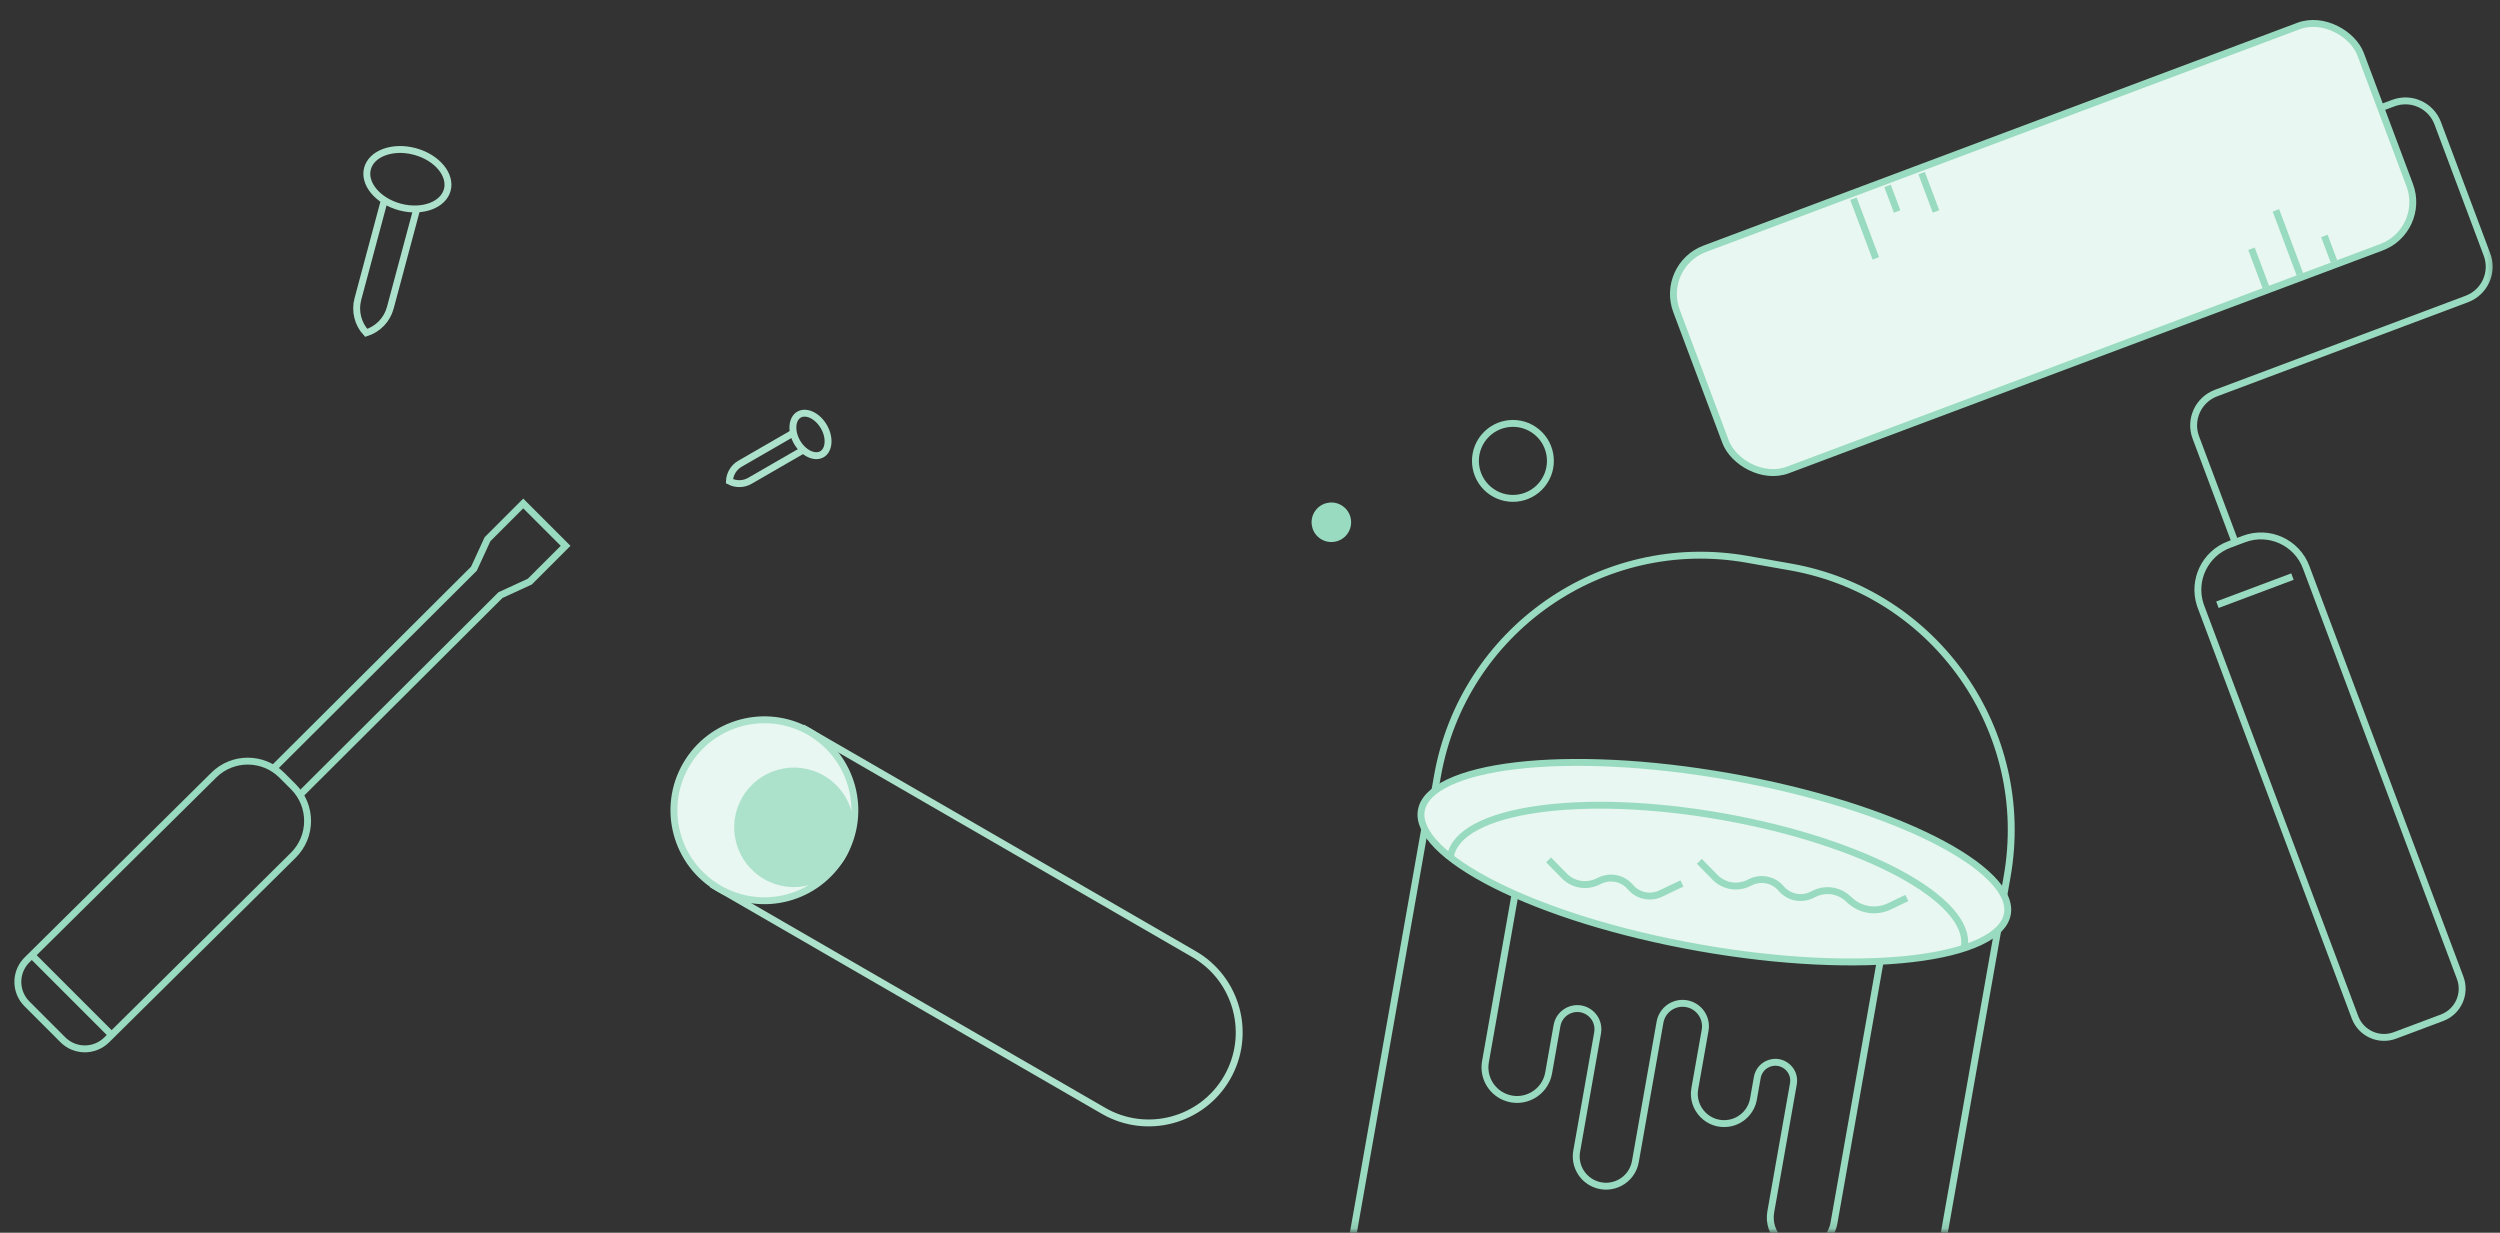 <svg width="290" height="143" viewBox="0 0 290 143" fill="none" xmlns="http://www.w3.org/2000/svg">
<rect x="0" y="0" width="290" height="143" fill="#333333" stroke="none"/>
<mask id="mask0_3159_226" style="mask-type:alpha" maskUnits="userSpaceOnUse" x="104" y="0" width="186" height="143">
<rect x="104.867" width="184.85" height="142.892" fill="white"/>
</mask>
<g mask="url(#mask0_3159_226)">
<path d="M165.826 92.994L154.876 154.959M232.303 104.741L221.353 166.707" stroke="#99DBC0" stroke-width="0.8"/>
<path d="M166.137 93.467L166.747 90.011C169.727 73.152 185.809 61.9 202.669 64.879L207.693 65.767C224.553 68.746 235.805 84.829 232.826 101.688L232.215 105.144" stroke="#99DBC0" stroke-width="0.8"/>
<path d="M200.618 90.093C210.086 91.766 218.439 94.429 224.288 97.374C227.214 98.847 229.493 100.38 230.972 101.878C232.46 103.385 233.074 104.788 232.856 106.021C232.638 107.254 231.581 108.36 229.666 109.266C227.763 110.167 225.097 110.826 221.843 111.207C215.339 111.968 206.579 111.609 197.112 109.936C187.644 108.263 179.291 105.598 173.442 102.654C170.515 101.18 168.236 99.647 166.757 98.149C165.269 96.642 164.656 95.241 164.874 94.007C165.092 92.774 166.148 91.667 168.063 90.761C169.966 89.861 172.632 89.201 175.886 88.82C182.39 88.059 191.15 88.42 200.618 90.093Z" fill="#E8F7F1" stroke="#99DBC0" stroke-width="0.8"/>
<path d="M227.853 109.866C228.817 104.412 216.256 97.634 199.798 94.725C183.34 91.817 169.217 93.88 168.253 99.334" stroke="#99DBC0" stroke-width="0.8"/>
<path d="M175.749 103.717L172.312 123.167C172.01 124.873 172.926 126.562 174.521 127.24V127.24C176.724 128.176 179.225 126.82 179.642 124.462L180.612 118.97C180.901 117.339 182.719 116.487 184.157 117.31V117.31C185.033 117.811 185.5 118.808 185.324 119.802L182.896 133.541C182.62 135.105 183.444 136.655 184.895 137.3V137.3C186.947 138.213 189.312 136.956 189.703 134.744L192.559 118.58C192.814 117.135 194.194 116.17 195.639 116.425V116.425C197.085 116.681 198.05 118.06 197.795 119.506L196.597 126.281C196.187 128.601 198.169 130.643 200.501 130.301V130.301C201.975 130.086 203.144 128.95 203.404 127.483L203.845 124.984C203.981 124.213 204.529 123.58 205.272 123.335V123.335C206.8 122.829 208.314 124.139 208.034 125.724L205.409 140.578C204.954 143.15 207.222 145.378 209.786 144.878V144.878C211.297 144.584 212.471 143.389 212.739 141.873L218.077 111.662" stroke="#99DBC0" stroke-width="0.8"/>
<path d="M221.195 104.169L219.154 105.143C217.655 105.858 215.872 105.6 214.638 104.487L214.325 104.205C213.28 103.264 211.771 103.045 210.502 103.65L210.132 103.827C208.923 104.404 207.478 104.092 206.615 103.069V103.069C205.751 102.046 204.306 101.735 203.098 102.312L202.802 102.453C201.503 103.073 199.954 102.799 198.946 101.772L197.125 99.915" stroke="#99DBC0" stroke-width="0.8"/>
<path d="M195.106 102.479L192.639 103.656C191.431 104.233 189.986 103.922 189.122 102.899V102.899C188.258 101.876 186.813 101.565 185.605 102.141L185.309 102.282C184.01 102.902 182.461 102.629 181.454 101.601L179.633 99.745" stroke="#99DBC0" stroke-width="0.8"/>
<path d="M257.22 70.15L265.924 66.884" stroke="#99DBC0" stroke-width="0.8"/>
<path d="M258.586 63.168L260.303 62.524C263.198 61.438 266.427 62.904 267.513 65.8L285.38 113.426C286.079 115.287 285.135 117.363 283.274 118.061L277.812 120.11C275.951 120.808 273.876 119.865 273.178 118.004L255.311 70.378L255.216 70.106C254.317 67.283 255.781 64.221 258.586 63.168Z" stroke="#99DBC0" stroke-width="0.8"/>
<rect x="192.508" y="30.826" width="84.761" height="27.407" rx="5.6" transform="rotate(-20.564 192.508 30.826)" fill="#E8F7F1" stroke="#99DBC0" stroke-width="0.8"/>
<path d="M276.022 12.56L277.626 11.959C279.695 11.183 282 12.23 282.776 14.299L288.491 29.532C289.267 31.601 288.22 33.907 286.151 34.683L257.057 45.597C254.989 46.373 253.941 48.679 254.717 50.748L259.254 62.84" stroke="#99DBC0" stroke-width="0.8"/>
<path d="M218.954 21.565L220.067 24.531" stroke="#99DBC0" stroke-width="0.8"/>
<path d="M222.909 20.081L224.578 24.53" stroke="#99DBC0" stroke-width="0.8"/>
<path d="M215 23.048L217.597 29.969" stroke="#99DBC0" stroke-width="0.8"/>
<path d="M266.787 31.819L264.005 24.403" stroke="#99DBC0" stroke-width="0.8"/>
<path d="M262.84 33.303L261.171 28.853" stroke="#99DBC0" stroke-width="0.8"/>
<path d="M270.744 30.335L269.631 27.369" stroke="#99DBC0" stroke-width="0.8"/>
<path d="M178.272 50.113C180.122 51.645 180.381 54.386 178.849 56.237C177.318 58.087 174.575 58.345 172.725 56.813C170.875 55.282 170.617 52.54 172.149 50.69C173.681 48.84 176.422 48.582 178.272 50.113Z" stroke="#99DBC0" stroke-width="0.8"/>
<path d="M155.644 59.124C156.45 59.791 156.563 60.985 155.896 61.791C155.229 62.596 154.035 62.709 153.229 62.042C152.424 61.375 152.311 60.181 152.978 59.376C153.645 58.57 154.839 58.458 155.644 59.124Z" fill="#99DBC0" stroke="#99DBC0" stroke-width="0.8"/>
</g>
<path d="M138.505 110.681C143.522 113.582 145.237 120 142.336 125.018C139.435 130.035 133.016 131.751 127.999 128.85L82.906 102.777L93.412 84.608L138.505 110.681Z" stroke="#ACE2CC" stroke-width="0.8"/>
<path d="M93.922 84.906C98.939 87.807 100.655 94.226 97.754 99.243C94.853 104.26 88.433 105.976 83.416 103.075C78.399 100.174 76.684 93.755 79.585 88.738C82.486 83.721 88.904 82.005 93.922 84.906Z" fill="#E8F7F1" stroke="#ACE2CC" stroke-width="0.8"/>
<ellipse cx="92.101" cy="95.972" rx="6.932" ry="6.932" transform="rotate(30.037 92.101 95.972)" fill="#ACE2CC"/>
<path d="M95.342 52.694C94.957 52.916 94.451 52.92 93.915 52.678C93.379 52.436 92.844 51.959 92.459 51.294C92.075 50.628 91.93 49.927 91.988 49.342C92.047 48.756 92.302 48.319 92.688 48.096C93.073 47.874 93.58 47.87 94.117 48.113C94.653 48.354 95.187 48.831 95.571 49.497C95.956 50.163 96.102 50.864 96.043 51.449C95.984 52.035 95.728 52.471 95.342 52.694Z" stroke="#ACE2CC" stroke-width="0.8"/>
<path d="M93.04 52.279L86.989 55.773C86.258 56.195 85.362 56.214 84.614 55.822V55.822V55.822C84.648 54.978 85.112 54.211 85.844 53.789L91.895 50.296" stroke="#ACE2CC" stroke-width="0.8"/>
<path d="M51.886 22.03C51.661 22.87 50.975 23.54 49.979 23.917C48.983 24.294 47.707 24.363 46.394 24.011C45.081 23.659 44.011 22.961 43.337 22.137C42.663 21.312 42.404 20.39 42.63 19.549C42.855 18.709 43.54 18.04 44.536 17.663C45.532 17.286 46.807 17.217 48.12 17.569C49.433 17.921 50.504 18.619 51.178 19.443C51.852 20.267 52.111 21.19 51.886 22.03Z" stroke="#ACE2CC" stroke-width="0.8"/>
<path d="M48.35 24.227L45.276 35.699C44.904 37.086 43.849 38.185 42.479 38.613V38.613V38.613C41.507 37.557 41.143 36.078 41.514 34.692L44.588 23.219" stroke="#ACE2CC" stroke-width="0.8"/>
<path d="M3.723 110.834L12.73 119.841" stroke="#99DBC0" stroke-width="0.8"/>
<path d="M32.699 89.931L34.04 91.272C36.235 93.467 36.225 97.028 34.018 99.212L12.371 120.629C10.963 122.022 8.694 122.015 7.294 120.615L3.125 116.446C1.758 115.079 1.72 112.887 3.009 111.476L3.139 111.342L24.802 89.91C26.992 87.743 30.521 87.753 32.699 89.931Z" stroke="#99DBC0" stroke-width="0.8"/>
<path d="M31.658 89.206L54.979 65.965L56.548 62.553L60.698 58.403L65.611 63.316L61.461 67.466L58.05 69.035L34.728 92.276" stroke="#99DBC0" stroke-width="0.8"/>
</svg>
